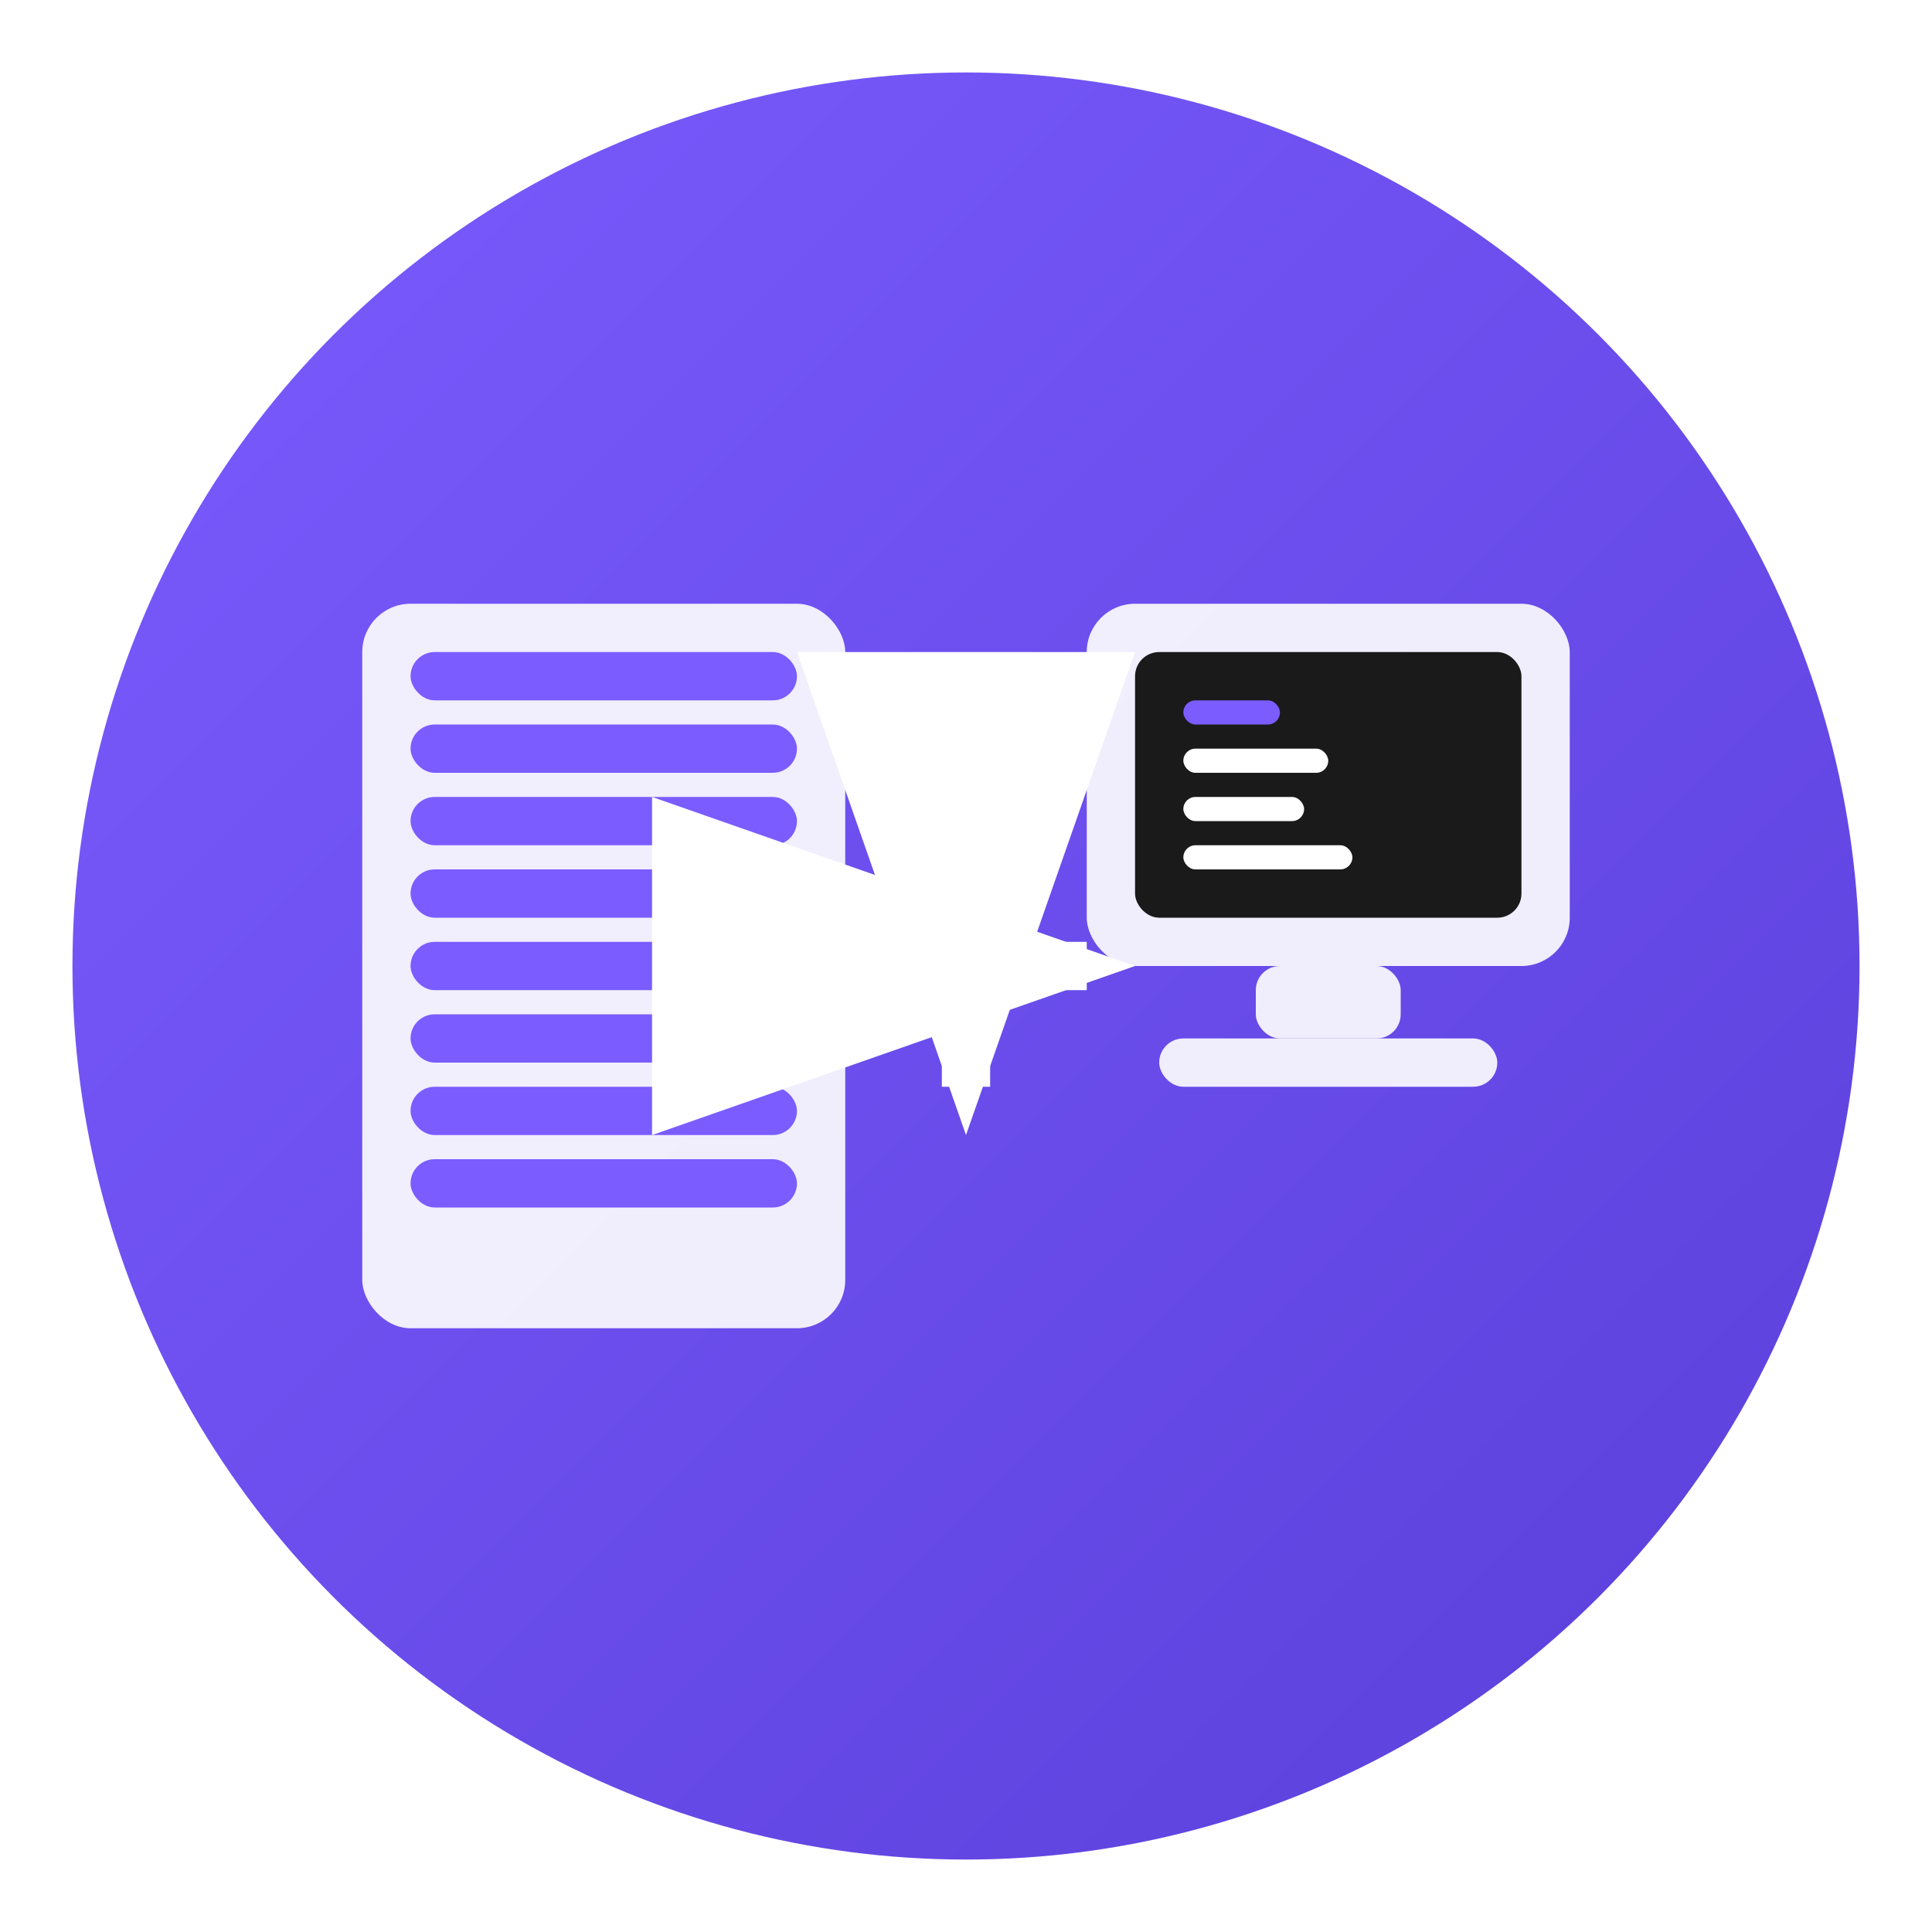 <svg width="80" height="80" viewBox="0 0 80 80" fill="none" xmlns="http://www.w3.org/2000/svg">
  <defs>
    <linearGradient id="fullstackGrad" x1="0%" y1="0%" x2="100%" y2="100%">
      <stop offset="0%" style="stop-color:#7b5cff;stop-opacity:1" />
      <stop offset="100%" style="stop-color:#5a3fd9;stop-opacity:1" />
    </linearGradient>
  </defs>
  
  <!-- Фон -->
  <circle cx="40" cy="40" r="38" fill="url(#fullstackGrad)" stroke="#ffffff" stroke-width="2"/>
  
  <!-- Сервер (слева) -->
  <rect x="15" y="25" width="20" height="30" rx="2" fill="#ffffff" opacity="0.9"/>
  <rect x="17" y="27" width="16" height="2" rx="1" fill="#7b5cff"/>
  <rect x="17" y="30" width="16" height="2" rx="1" fill="#7b5cff"/>
  <rect x="17" y="33" width="16" height="2" rx="1" fill="#7b5cff"/>
  <rect x="17" y="36" width="16" height="2" rx="1" fill="#7b5cff"/>
  <rect x="17" y="39" width="16" height="2" rx="1" fill="#7b5cff"/>
  <rect x="17" y="42" width="16" height="2" rx="1" fill="#7b5cff"/>
  <rect x="17" y="45" width="16" height="2" rx="1" fill="#7b5cff"/>
  <rect x="17" y="48" width="16" height="2" rx="1" fill="#7b5cff"/>
  
  <!-- Монитор (справа) -->
  <rect x="45" y="25" width="20" height="15" rx="2" fill="#ffffff" opacity="0.9"/>
  <rect x="47" y="27" width="16" height="11" rx="1" fill="#1a1a1a"/>
  <rect x="49" y="29" width="4" height="1" rx="0.5" fill="#7b5cff"/>
  <rect x="49" y="31" width="6" height="1" rx="0.5" fill="#ffffff"/>
  <rect x="49" y="33" width="5" height="1" rx="0.5" fill="#ffffff"/>
  <rect x="49" y="35" width="7" height="1" rx="0.5" fill="#ffffff"/>
  
  <!-- Подставка монитора -->
  <rect x="52" y="40" width="6" height="3" rx="1" fill="#ffffff" opacity="0.9"/>
  <rect x="48" y="43" width="14" height="2" rx="1" fill="#ffffff" opacity="0.9"/>
  
  <!-- Стрелки соединения -->
  <path d="M35 40 L45 40" stroke="#ffffff" stroke-width="2" fill="none" marker-end="url(#arrowhead)"/>
  <path d="M40 35 L40 45" stroke="#ffffff" stroke-width="2" fill="none" marker-end="url(#arrowhead)"/>
  
  <defs>
    <marker id="arrowhead" markerWidth="10" markerHeight="7" refX="9" refY="3.5" orient="auto">
      <polygon points="0 0, 10 3.5, 0 7" fill="#ffffff"/>
    </marker>
  </defs>
</svg>
